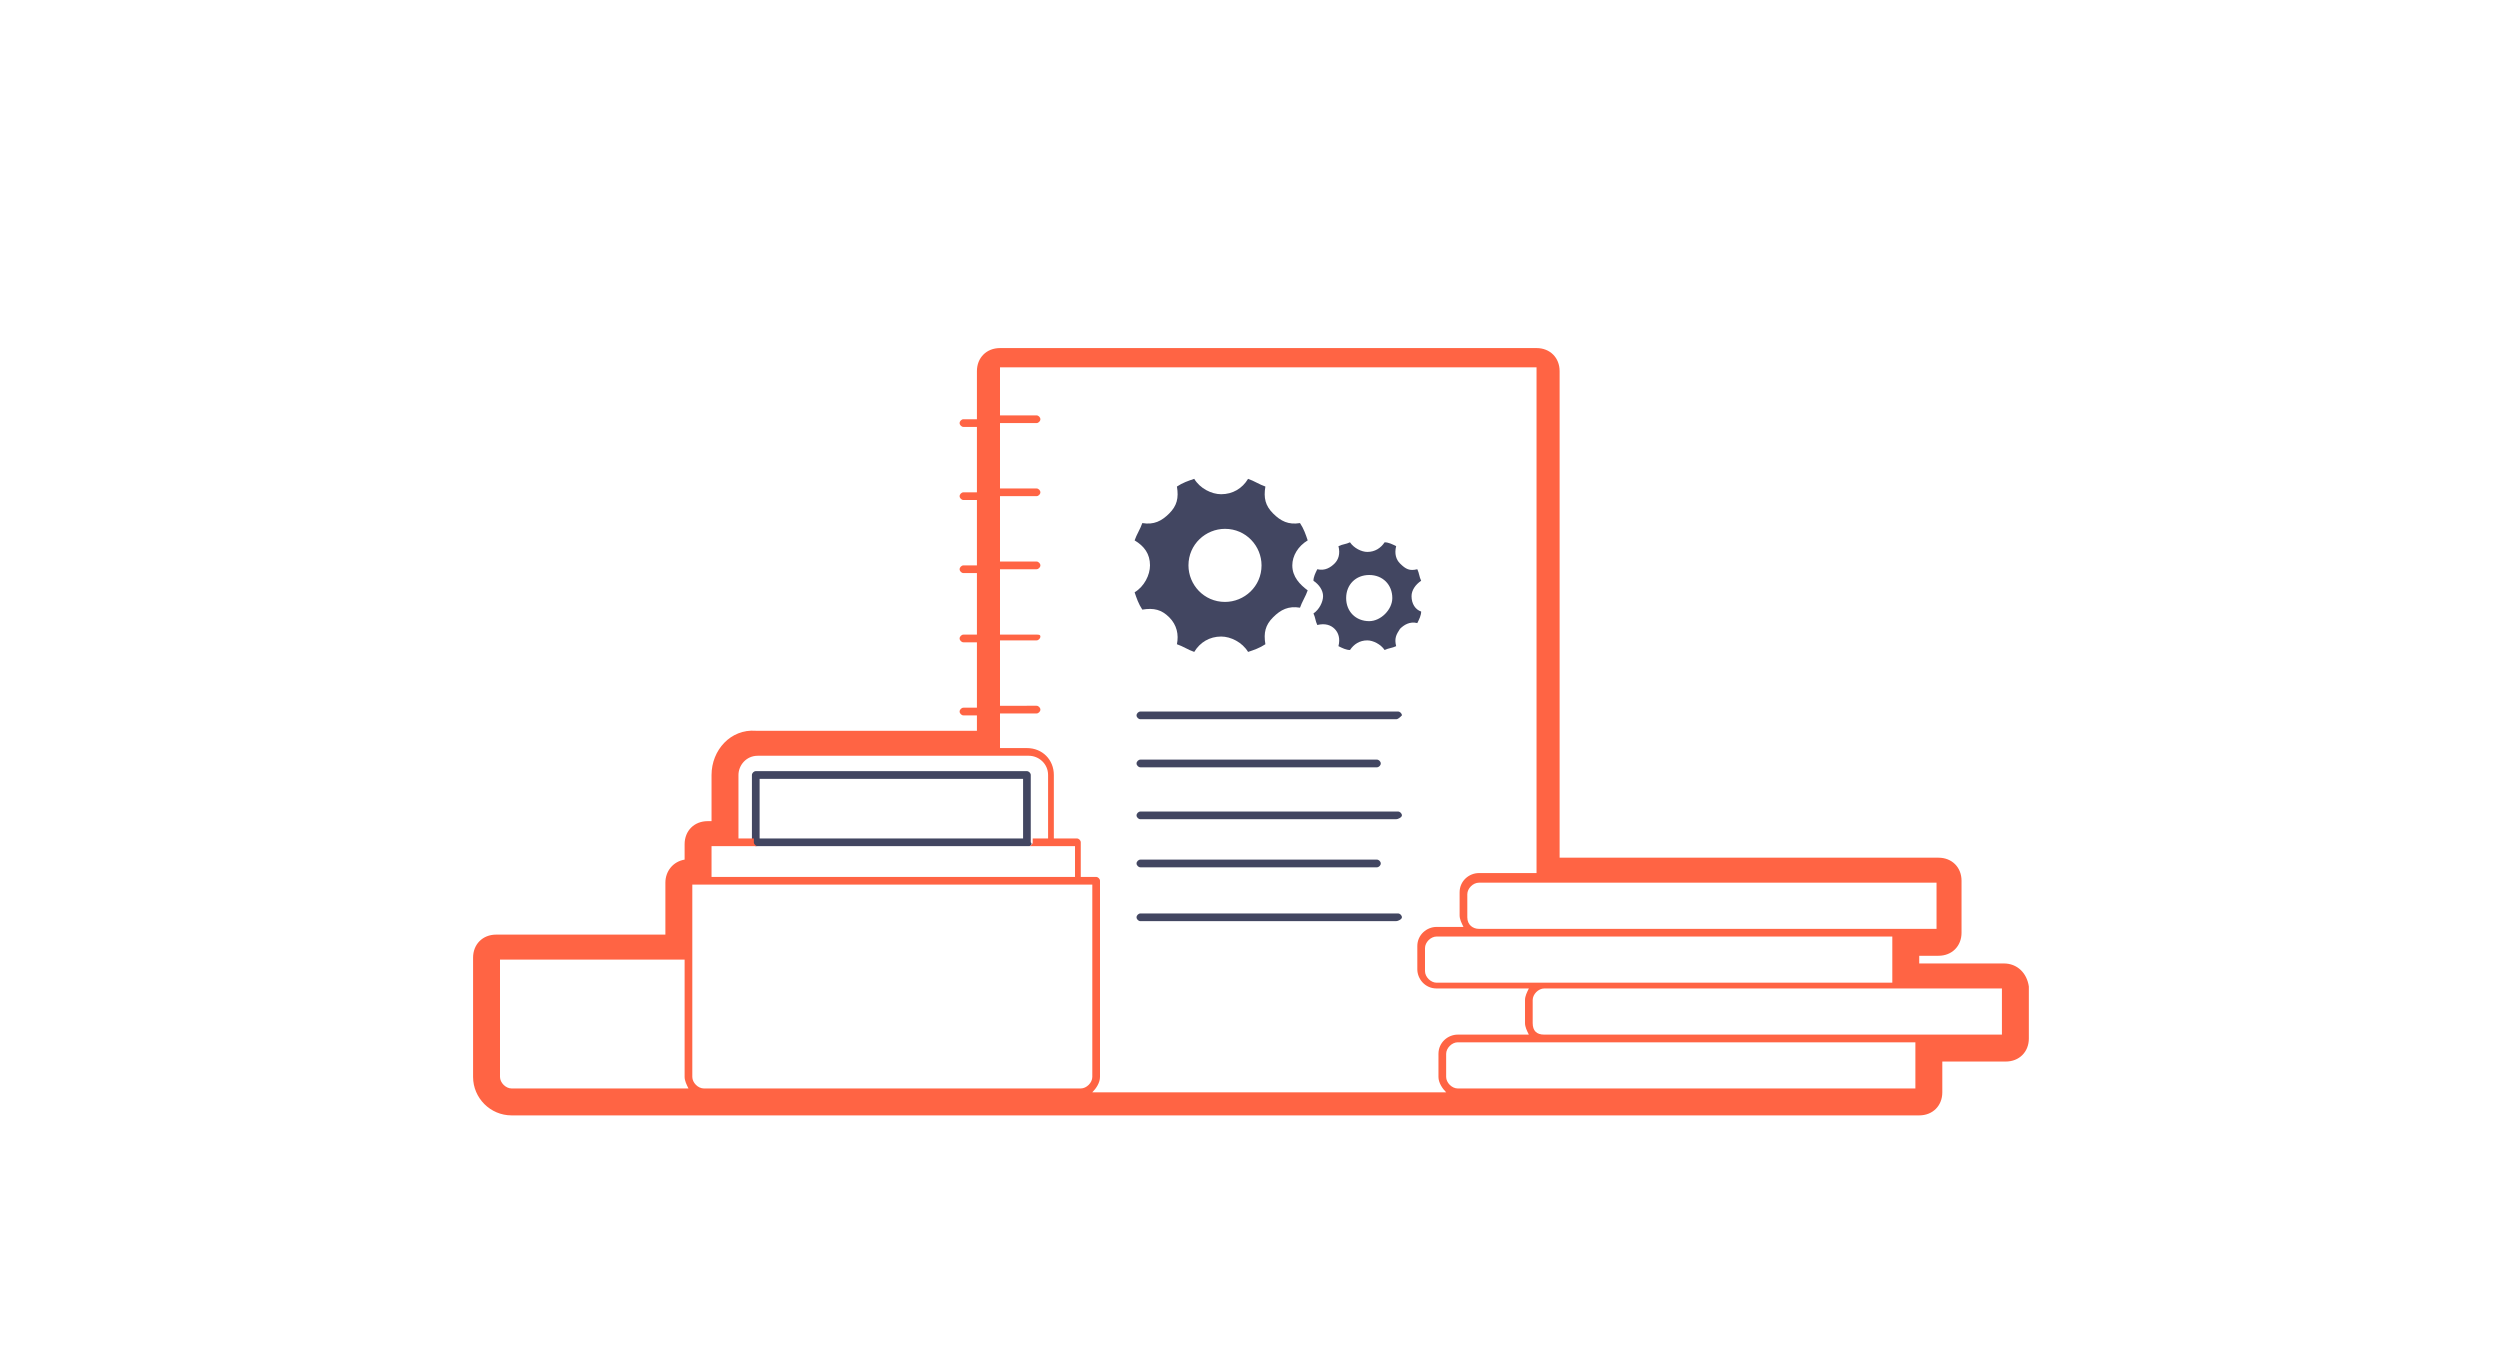 <?xml version="1.0" encoding="utf-8"?>
<!-- Generator: Adobe Illustrator 21.0.2, SVG Export Plug-In . SVG Version: 6.00 Build 0)  -->
<svg version="1.1" id="Calque_1" xmlns="http://www.w3.org/2000/svg" xmlns:xlink="http://www.w3.org/1999/xlink" x="0px" y="0px"
	 viewBox="0 0 130 70" style="enable-background:new 0 0 130 70;" xml:space="preserve">
<style type="text/css">
	.st0{fill:#424661;}
	.st1{fill:#FF6444;}
</style>
<path class="st0" d="M72.6,37.4H59.3c-0.1,0-0.2-0.1-0.2-0.2c0-0.1,0.1-0.2,0.2-0.2h13.4c0.1,0,0.2,0.1,0.2,0.2
	C72.8,37.3,72.7,37.4,72.6,37.4z"/>
<path class="st0" d="M71.6,39.9H59.3c-0.1,0-0.2-0.1-0.2-0.2s0.1-0.2,0.2-0.2h12.3c0.1,0,0.2,0.1,0.2,0.2S71.7,39.9,71.6,39.9z"/>
<path class="st0" d="M72.6,42.6H59.3c-0.1,0-0.2-0.1-0.2-0.2s0.1-0.2,0.2-0.2h13.4c0.1,0,0.2,0.1,0.2,0.2S72.7,42.6,72.6,42.6z"/>
<path class="st0" d="M71.6,45.1H59.3c-0.1,0-0.2-0.1-0.2-0.2s0.1-0.2,0.2-0.2h12.3c0.1,0,0.2,0.1,0.2,0.2S71.7,45.1,71.6,45.1z"/>
<path class="st0" d="M72.6,47.9H59.3c-0.1,0-0.2-0.1-0.2-0.2s0.1-0.2,0.2-0.2h13.4c0.1,0,0.2,0.1,0.2,0.2S72.7,47.9,72.6,47.9z"/>
<g>
	<path class="st0" d="M53.5,44H39.3c-0.1,0-0.2-0.1-0.2-0.2v-3.5c0-0.1,0.1-0.2,0.2-0.2h14.1c0.1,0,0.2,0.1,0.2,0.2v3.5
		C53.7,43.9,53.6,44,53.5,44z M39.5,43.6h13.7v-3.1H39.5V43.6z"/>
</g>
<path class="st0" d="M67.2,29.4c0-0.5,0.3-1,0.8-1.3c-0.1-0.3-0.2-0.6-0.4-0.9c-0.6,0.1-1-0.1-1.4-0.5c-0.4-0.4-0.5-0.8-0.4-1.4
	c-0.3-0.1-0.6-0.3-0.9-0.4c-0.3,0.5-0.8,0.8-1.4,0.8c-0.5,0-1.1-0.3-1.4-0.8c-0.3,0.1-0.6,0.2-0.9,0.4c0.1,0.6,0,1-0.4,1.4
	c-0.4,0.4-0.8,0.6-1.4,0.5c-0.1,0.3-0.3,0.6-0.4,0.9c0.5,0.3,0.8,0.7,0.8,1.3c0,0.5-0.3,1.1-0.8,1.4c0.1,0.3,0.2,0.6,0.4,0.9
	c0.6-0.1,1,0,1.4,0.4c0.4,0.4,0.5,0.9,0.4,1.4c0.3,0.1,0.6,0.3,0.9,0.4c0.3-0.5,0.8-0.8,1.4-0.8c0.5,0,1.1,0.3,1.4,0.8
	c0.3-0.1,0.6-0.2,0.9-0.4c-0.1-0.6,0-1,0.4-1.4c0.4-0.4,0.8-0.6,1.4-0.5c0.1-0.3,0.3-0.6,0.4-0.9C67.6,30.4,67.2,30,67.2,29.4z
	 M63.7,31.3c-1.1,0-1.9-0.9-1.9-1.9c0-1.1,0.9-1.9,1.9-1.9c1.1,0,1.9,0.9,1.9,1.9C65.6,30.5,64.7,31.3,63.7,31.3z"/>
<path class="st0" d="M73.4,31c0-0.3,0.2-0.6,0.5-0.8c-0.1-0.2-0.1-0.4-0.2-0.6c-0.4,0.1-0.6,0-0.9-0.3c-0.2-0.2-0.3-0.5-0.2-0.9
	c-0.2-0.1-0.4-0.2-0.6-0.2c-0.2,0.3-0.5,0.5-0.9,0.5c-0.3,0-0.7-0.2-0.9-0.5c-0.2,0.1-0.4,0.1-0.6,0.2c0.1,0.4,0,0.7-0.2,0.9
	c-0.2,0.2-0.5,0.4-0.9,0.3c-0.1,0.2-0.2,0.4-0.2,0.6c0.3,0.2,0.5,0.5,0.5,0.8c0,0.3-0.2,0.7-0.5,0.9c0.1,0.2,0.1,0.4,0.2,0.6
	c0.4-0.1,0.7,0,0.9,0.2c0.2,0.2,0.3,0.5,0.2,0.9c0.2,0.1,0.4,0.2,0.6,0.2c0.2-0.3,0.5-0.5,0.9-0.5c0.3,0,0.7,0.2,0.9,0.5
	c0.2-0.1,0.4-0.1,0.6-0.2c-0.1-0.4,0-0.6,0.2-0.9c0.2-0.2,0.5-0.4,0.9-0.3c0.1-0.2,0.2-0.4,0.2-0.6C73.6,31.7,73.4,31.4,73.4,31z
	 M71.2,32.3c-0.7,0-1.2-0.5-1.2-1.2c0-0.7,0.5-1.2,1.2-1.2c0.7,0,1.2,0.5,1.2,1.2C72.4,31.7,71.8,32.3,71.2,32.3z"/>
<path class="st1" d="M104.2,50.1h-4.4v-0.4h1c0.7,0,1.2-0.5,1.2-1.2v-2.7c0-0.7-0.5-1.2-1.2-1.2H81.1V19.3c0-0.7-0.5-1.2-1.2-1.2H52
	c-0.7,0-1.2,0.5-1.2,1.2v2.5h-0.7c-0.1,0-0.2,0.1-0.2,0.2s0.1,0.2,0.2,0.2h0.7v3.4h-0.7c-0.1,0-0.2,0.1-0.2,0.2s0.1,0.2,0.2,0.2h0.7
	v3.4h-0.7c-0.1,0-0.2,0.1-0.2,0.2s0.1,0.2,0.2,0.2h0.7V33h-0.7c-0.1,0-0.2,0.1-0.2,0.2s0.1,0.2,0.2,0.2h0.7v3.4h-0.7
	c-0.1,0-0.2,0.1-0.2,0.2s0.1,0.2,0.2,0.2h0.7v0.8H39.3C38,37.9,37,39,37,40.3v2.4h-0.2c-0.7,0-1.2,0.5-1.2,1.2v0.8
	c-0.6,0.1-1,0.6-1,1.2v2.7h-8.8c-0.7,0-1.2,0.5-1.2,1.2V56c0,1.1,0.9,2,2,2h10h10.6H52h4.2h19.6h4.1h19.9c0.7,0,1.2-0.5,1.2-1.2
	v-1.6h3.3c0.7,0,1.2-0.5,1.2-1.2v-2.7C105.4,50.6,104.9,50.1,104.2,50.1z M79.7,53.2V52c0-0.3,0.3-0.6,0.6-0.6h18.4h5.4v2.4h-4.3
	H80.3C79.9,53.8,79.7,53.6,79.7,53.2z M76.3,47.7v-1.2c0-0.3,0.3-0.6,0.6-0.6h23.8v2.4h-2H76.9C76.6,48.3,76.3,48.1,76.3,47.7z
	 M76.9,48.7h21.5v2.4H80.3h-5.6c-0.3,0-0.6-0.3-0.6-0.6v-1.2c0-0.3,0.3-0.6,0.6-0.6H76.9z M80.3,54.2h19.3v2.4H75.8
	c-0.3,0-0.6-0.3-0.6-0.6v-1.2c0-0.3,0.3-0.6,0.6-0.6H80.3z M53.9,37.1c0.1,0,0.2-0.1,0.2-0.2s-0.1-0.2-0.2-0.2H52v-3.4h1.9
	c0.1,0,0.2-0.1,0.2-0.2S54,33,53.9,33H52v-3.4h1.9c0.1,0,0.2-0.1,0.2-0.2s-0.1-0.2-0.2-0.2H52v-3.4h1.9c0.1,0,0.2-0.1,0.2-0.2
	s-0.1-0.2-0.2-0.2H52v-3.4h1.9c0.1,0,0.2-0.1,0.2-0.2s-0.1-0.2-0.2-0.2H52v-2.5h27.9v26.3h-3c-0.5,0-1,0.4-1,1v1.2
	c0,0.2,0.1,0.4,0.2,0.6h-1.4c-0.5,0-1,0.4-1,1v1.2c0,0.5,0.4,1,1,1h4.8c-0.1,0.2-0.2,0.4-0.2,0.6v1.2c0,0.2,0.1,0.4,0.2,0.6h-3.7
	c-0.5,0-1,0.4-1,1V56c0,0.3,0.2,0.6,0.4,0.8H56.8c0.2-0.2,0.4-0.5,0.4-0.8V45.8c0-0.1-0.1-0.2-0.2-0.2h-0.8v-1.8
	c0-0.1-0.1-0.2-0.2-0.2h-1.2v-3.3c0-0.8-0.6-1.4-1.4-1.4H52v-1.8H53.9z M54.5,43.6h-0.8v0.2c0,0.1-0.1,0.2-0.2,0.2h1.2h1.2v1.6H37
	V44h1.2h1.2c-0.1,0-0.2-0.1-0.2-0.2v-0.2h-0.8v-3.3c0-0.5,0.4-1,1-1h14.1c0.5,0,1,0.4,1,1V43.6z M35.8,56.6h-9.2
	c-0.3,0-0.6-0.3-0.6-0.6v-6.1h9.6V56C35.6,56.2,35.7,56.4,35.8,56.6z M36,49.9v-0.4V46h0.8H56h0.8v10c0,0.3-0.3,0.6-0.6,0.6H36.6
	c-0.3,0-0.6-0.3-0.6-0.6V49.9z M36,56.8C36,56.8,36,56.8,36,56.8L36,56.8L36,56.8z"/>
</svg>
